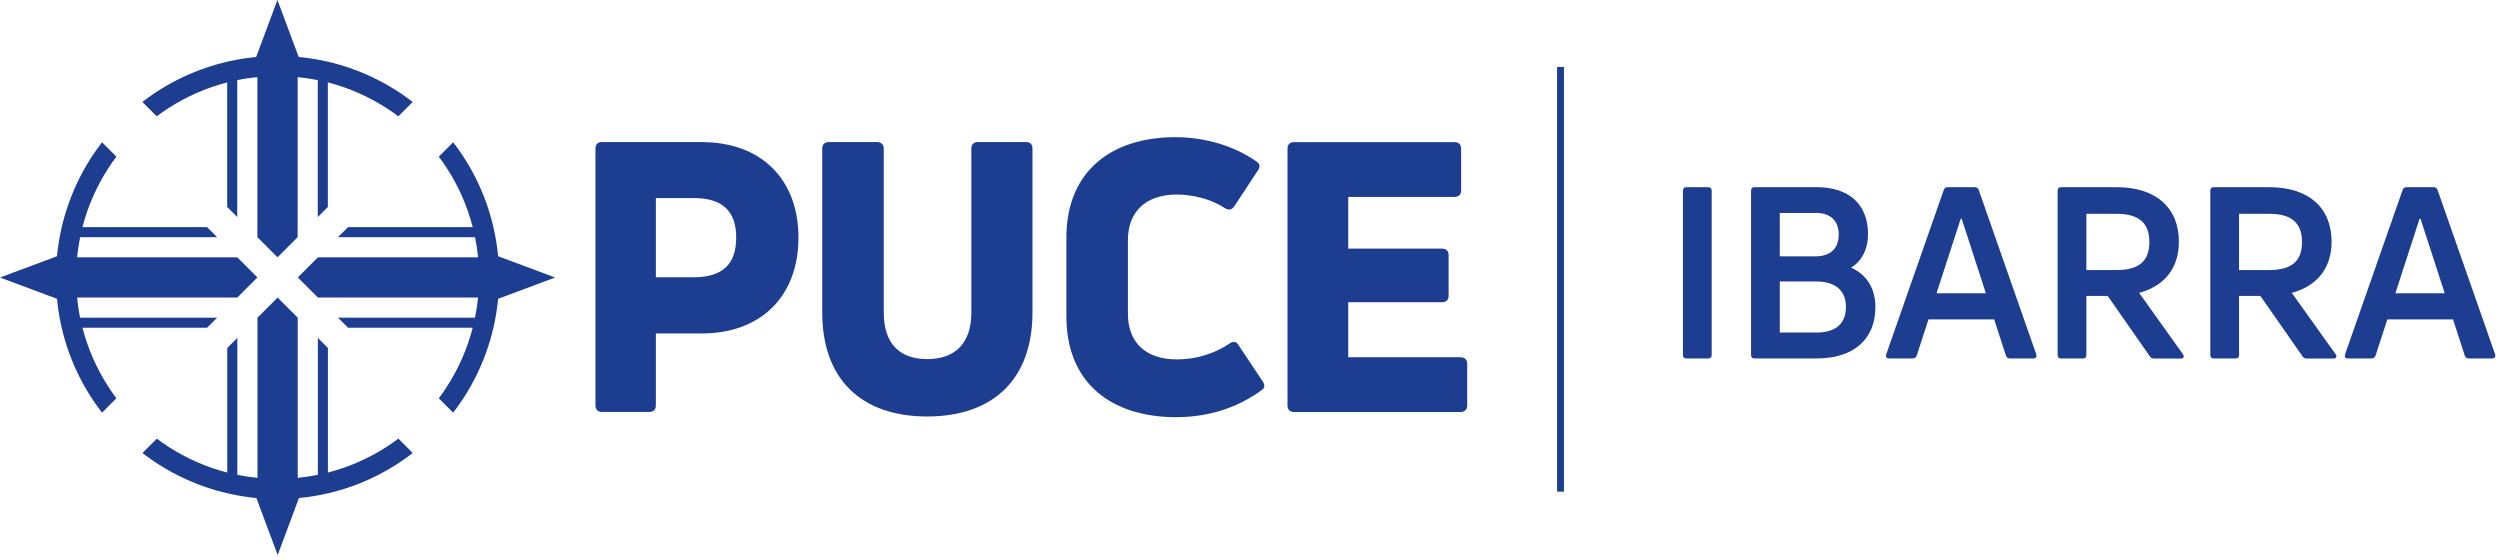 <svg width="308" height="69" viewBox="0 0 308 69" fill="none" xmlns="http://www.w3.org/2000/svg">
<path d="M86.47 17.51C93.77 17.51 98.37 22.07 98.37 29.27C98.37 36.47 93.77 41.08 86.47 41.08H80.8V49.91C80.8 50.47 80.52 50.75 80.01 50.75H74.15C73.64 50.75 73.36 50.47 73.36 49.91V18.34C73.36 17.78 73.64 17.5 74.15 17.5H86.47V17.51ZM85.45 34.16C88.98 34.16 90.7 32.58 90.7 29.28C90.7 25.98 88.98 24.4 85.45 24.4H80.8V34.16H85.45Z" fill="#1D3D90"/>
<path d="M114.23 51.31C106.05 51.31 101.3 46.66 101.3 38.52V18.34C101.3 17.78 101.58 17.5 102.14 17.5H108.04C108.55 17.5 108.88 17.78 108.88 18.34V38.52C108.88 42.29 110.79 44.24 114.23 44.24C117.67 44.24 119.67 42.29 119.67 38.52V18.34C119.67 17.78 119.95 17.5 120.46 17.5H126.41C126.92 17.5 127.2 17.78 127.2 18.34V38.52C127.2 46.66 122.41 51.31 114.23 51.31Z" fill="#1D3D90"/>
<path d="M144.96 51.4C136.78 51.4 131.38 47.08 131.38 38.99V29.27C131.38 21.18 136.82 16.9 144.82 16.9C148.54 16.9 152.12 18.02 154.77 19.88C155.23 20.16 155.28 20.53 155 20.95L152.07 25.41C151.74 25.87 151.37 25.92 150.91 25.64C149.19 24.52 147 23.97 144.96 23.97C141.05 23.97 138.96 26.2 138.96 29.55V38.66C138.96 42.24 141.19 44.28 145.01 44.28C147.34 44.28 149.61 43.58 151.47 42.33C151.93 42 152.31 42.05 152.59 42.52L155.56 46.98C155.84 47.4 155.84 47.77 155.52 48C152.82 50 149.29 51.39 144.97 51.39" fill="#1D3D90"/>
<path d="M166.11 44.01H179.92C180.43 44.01 180.76 44.29 180.76 44.8V49.92C180.76 50.48 180.43 50.76 179.92 50.76H159.46C158.9 50.76 158.62 50.48 158.62 49.92V18.35C158.62 17.79 158.9 17.51 159.46 17.51H179.17C179.73 17.51 180.01 17.79 180.01 18.35V23.47C180.01 23.98 179.73 24.26 179.17 24.26H166.1V30.63H177.63C178.19 30.63 178.47 30.91 178.47 31.42V36.44C178.47 36.95 178.19 37.23 177.63 37.23H166.1V44.02L166.11 44.01Z" fill="#1D3D90"/>
<path d="M31.58 7.02C26.94 7.46 22.64 9.06 18.98 11.52C18.49 11.85 18.01 12.2 17.54 12.56L19.31 14.33C19.78 13.98 20.27 13.63 20.77 13.31C22.96 11.9 25.4 10.82 27.99 10.15V25.5L29.23 26.74V9.87C30.04 9.7 30.87 9.58 31.71 9.5V29.22L34.19 31.7L36.67 29.22V9.5C37.51 9.58 38.34 9.71 39.15 9.87V26.74L40.39 25.5V10.15C42.99 10.82 45.42 11.9 47.61 13.31C48.11 13.63 48.6 13.97 49.07 14.33L50.84 12.56C50.37 12.2 49.89 11.85 49.4 11.52C45.73 9.05 41.44 7.46 36.8 7.02L34.18 0L31.56 7.02" fill="#1D3D90"/>
<path d="M36.81 61.36C41.45 60.92 45.75 59.32 49.41 56.85C49.9 56.52 50.38 56.17 50.85 55.81L49.08 54.04C48.61 54.4 48.12 54.74 47.62 55.06C45.42 56.47 42.99 57.55 40.4 58.22V42.87L39.16 41.63V58.5C38.35 58.66 37.52 58.79 36.68 58.87V39.14L34.2 36.66L31.72 39.14V58.87C30.88 58.79 30.05 58.66 29.24 58.5V41.63L28 42.87V58.22C25.4 57.55 22.97 56.47 20.78 55.06C20.28 54.74 19.79 54.4 19.32 54.04L17.55 55.81C18.02 56.17 18.5 56.52 18.99 56.85C22.66 59.32 26.95 60.91 31.59 61.36L34.21 68.38L36.83 61.36" fill="#1D3D90"/>
<path d="M7.02 36.8C7.46 41.44 9.06 45.74 11.53 49.4C11.86 49.89 12.21 50.37 12.57 50.84L14.34 49.07C13.98 48.59 13.64 48.11 13.32 47.6C11.91 45.41 10.83 42.97 10.16 40.38H25.51L26.75 39.14H9.87C9.7 38.33 9.58 37.5 9.5 36.66H29.23L31.71 34.18L29.23 31.7H9.5C9.58 30.86 9.71 30.03 9.87 29.22H26.75L25.51 27.98H10.16C10.83 25.38 11.91 22.95 13.32 20.76C13.64 20.26 13.98 19.77 14.34 19.3L12.57 17.53C12.21 18 11.86 18.48 11.53 18.97C9.06 22.64 7.47 26.94 7.02 31.57L0 34.19L7.02 36.81" fill="#1D3D90"/>
<path d="M61.37 36.8C60.93 41.44 59.33 45.74 56.87 49.4C56.54 49.89 56.19 50.37 55.83 50.84L54.06 49.07C54.42 48.59 54.76 48.11 55.08 47.6C56.49 45.41 57.57 42.97 58.24 40.38H42.88L41.64 39.14H58.52C58.68 38.33 58.81 37.5 58.9 36.66H39.17L36.69 34.18L39.17 31.7H58.9C58.82 30.86 58.69 30.03 58.52 29.22H41.64L42.88 27.98H58.24C57.57 25.38 56.49 22.95 55.08 20.76C54.76 20.26 54.42 19.77 54.06 19.3L55.83 17.53C56.19 18 56.54 18.48 56.87 18.97C59.34 22.64 60.93 26.94 61.37 31.57L68.39 34.19L61.37 36.81" fill="#1D3D90"/>
<path d="M192.68 8.25H191.83V60.57H192.68V8.25Z" fill="#1D3D90"/>
<path d="M210.88 43.72C210.88 44.02 210.73 44.16 210.47 44.16H207.75C207.48 44.16 207.34 44.01 207.34 43.72V23.5C207.34 23.21 207.49 23.06 207.75 23.06H210.47C210.73 23.06 210.88 23.21 210.88 23.5V43.72Z" fill="#1D3D90"/>
<path d="M228.04 32.97C230.02 33.83 231.05 35.6 231.05 37.84C231.05 41.8 228.36 44.16 223.82 44.16H216.14C215.87 44.16 215.73 44.01 215.73 43.72V23.5C215.73 23.21 215.88 23.06 216.14 23.06H223.82C227.81 23.06 230.14 25.18 230.14 28.85C230.14 30.68 229.37 32.19 228.04 32.98V32.97ZM223.7 26.24H219.27V31.58H223.7C225.35 31.58 226.53 30.75 226.53 28.89C226.53 27.03 225.32 26.23 223.7 26.23V26.24ZM223.79 40.97C225.91 40.97 227.42 40.08 227.42 37.81C227.42 35.95 226.3 34.68 223.76 34.68H219.27V40.97H223.79Z" fill="#1D3D90"/>
<path d="M232.73 44.16C232.41 44.16 232.29 43.98 232.38 43.66L239.47 23.41C239.56 23.17 239.71 23.06 239.94 23.06H243.31C243.55 23.06 243.69 23.18 243.78 23.41L250.87 43.66C250.96 43.98 250.81 44.16 250.52 44.16H247.63C247.39 44.16 247.19 44.04 247.13 43.81L245.68 39.35H237.59L236.14 43.81C236.05 44.05 235.87 44.16 235.64 44.16H232.75H232.73ZM238.58 36.13H244.66L241.68 26.95H241.56L238.58 36.13Z" fill="#1D3D90"/>
<path d="M265.34 44.16C265.13 44.16 264.96 44.07 264.84 43.87L259.67 36.46H257.04V43.72C257.04 44.02 256.89 44.16 256.63 44.16H253.91C253.64 44.16 253.5 44.01 253.5 43.72V23.5C253.5 23.21 253.65 23.06 253.91 23.06H260.76C265.6 23.06 268.44 25.57 268.44 29.79C268.44 33.04 266.64 35.25 263.54 36.08L268.94 43.64C269.15 43.96 269 44.17 268.68 44.17H265.34V44.16ZM257.04 26.33V33.27H260.76C263.51 33.27 264.8 32.18 264.8 29.82C264.8 27.46 263.5 26.34 260.76 26.34H257.04V26.33Z" fill="#1D3D90"/>
<path d="M284.15 44.16C283.94 44.16 283.77 44.07 283.65 43.87L278.48 36.46H275.85V43.72C275.85 44.02 275.7 44.16 275.44 44.16H272.72C272.45 44.16 272.31 44.01 272.31 43.72V23.5C272.31 23.21 272.46 23.06 272.72 23.06H279.57C284.41 23.06 287.25 25.57 287.25 29.79C287.25 33.04 285.45 35.25 282.35 36.08L287.75 43.64C287.96 43.96 287.81 44.17 287.49 44.17H284.15V44.16ZM275.85 26.33V33.27H279.57C282.32 33.27 283.61 32.18 283.61 29.82C283.61 27.46 282.31 26.34 279.57 26.34H275.85V26.33Z" fill="#1D3D90"/>
<path d="M289.26 44.16C288.94 44.16 288.82 43.98 288.91 43.66L296 23.41C296.09 23.17 296.24 23.06 296.47 23.06H299.84C300.08 23.06 300.22 23.18 300.31 23.41L307.4 43.66C307.49 43.98 307.34 44.16 307.05 44.16H304.16C303.92 44.16 303.72 44.04 303.66 43.81L302.21 39.35H294.12L292.67 43.81C292.58 44.05 292.4 44.16 292.17 44.16H289.28H289.26ZM295.11 36.13H301.19L298.21 26.95H298.09L295.11 36.13Z" fill="#1D3D90"/>
</svg>
